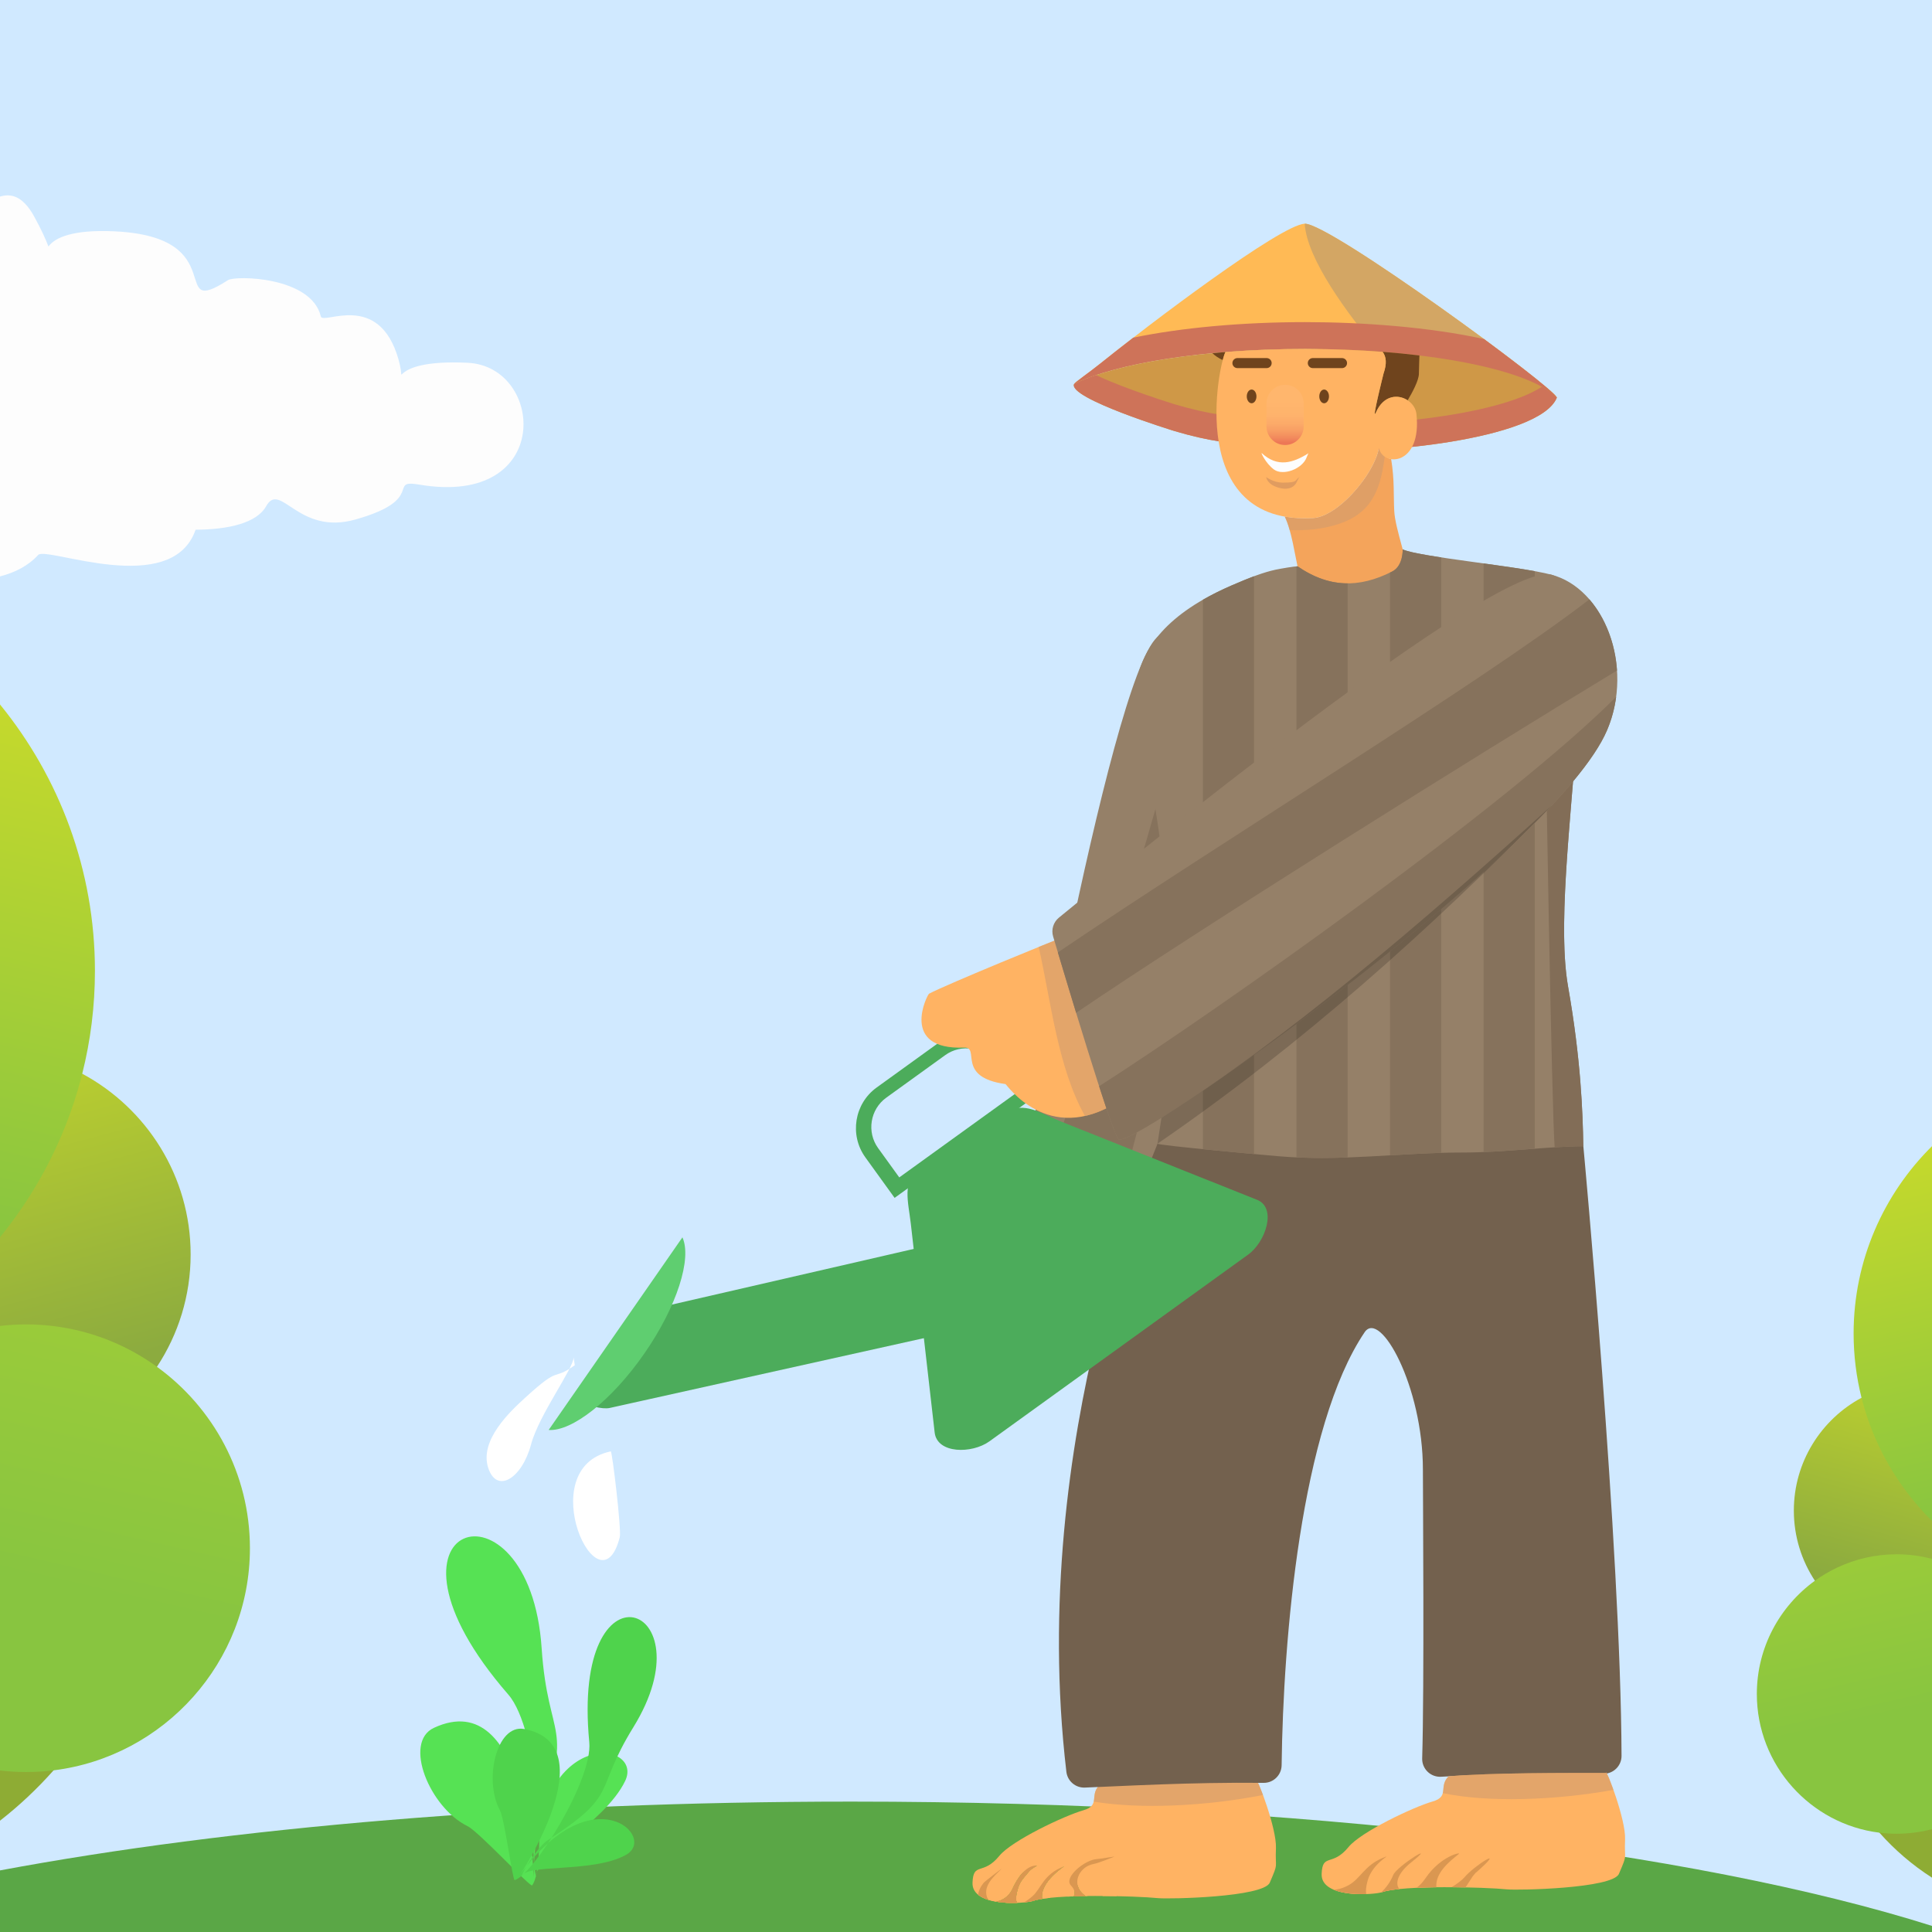 <svg width="440" height="440" viewBox="0 0 440 440" fill="none" xmlns="http://www.w3.org/2000/svg">
<rect x="0" y="0" width="440" height="440" fill="#333333" stroke="none"/>
<g clip-path="url(#clip0)">
<path d="M0 0H440V440H0V0Z" fill="#D0E9FF"/>
<path fill-rule="evenodd" clip-rule="evenodd" d="M4.909 275.204C3.324 273.774 1.687 272.401 -6.02514e-05 271.085V414.651C4.408 411.208 8.494 407.367 12.202 403.183C26.457 387.098 35.135 365.962 35.135 342.866C35.135 333.862 33.815 325.16 31.362 316.934C30.291 313.333 28.995 309.825 27.504 306.423C22.248 294.462 14.495 283.833 4.909 275.204Z" fill="#8EAC34"/>
<path fill-rule="evenodd" clip-rule="evenodd" d="M-0 239.124V332.241C12.401 331.385 23.495 325.641 31.362 316.934C32.963 315.166 34.43 313.276 35.741 311.275C40.594 303.922 43.417 295.122 43.417 285.686C43.417 267.915 33.403 252.413 18.728 244.534C13.077 241.495 6.73 239.588 -0 239.124Z" fill="url(#paint0_linear)"/>
<path fill-rule="evenodd" clip-rule="evenodd" d="M1.088 365.526L0 363.945V366.275L1.088 365.526Z" fill="#AF7A34"/>
<path fill-rule="evenodd" clip-rule="evenodd" d="M21.621 221.108C21.621 198.147 13.51 177.014 1.0612e-08 160.437V281.775C1.727 279.657 3.365 277.465 4.909 275.204C11.2 265.992 15.934 255.644 18.729 244.534C20.619 237.034 21.621 229.183 21.621 221.108Z" fill="url(#paint1_linear)"/>
<path fill-rule="evenodd" clip-rule="evenodd" d="M-1.87557e-06 301.97V403.219C1.951 403.447 3.936 403.565 5.948 403.565C8.063 403.565 10.153 403.435 12.202 403.183C37.343 400.082 56.919 378.555 56.919 352.595C56.919 335.626 48.555 320.552 35.742 311.276C33.163 309.414 30.409 307.784 27.504 306.423C20.949 303.343 13.644 301.624 5.948 301.624C3.936 301.624 1.951 301.742 -1.87557e-06 301.97Z" fill="url(#paint2_linear)"/>
<path fill-rule="evenodd" clip-rule="evenodd" d="M413.71 379.724C413.71 394.142 419.129 407.342 428.026 417.381C431.518 421.32 435.547 424.775 440 427.627V331.821C437.372 333.504 434.891 335.398 432.581 337.476C426.592 342.87 421.752 349.507 418.473 356.974C417.54 359.097 416.737 361.285 416.065 363.534C414.533 368.667 413.71 374.102 413.71 379.724Z" fill="#8EAC34"/>
<path fill-rule="evenodd" clip-rule="evenodd" d="M408.536 344.023C408.536 349.914 410.3 355.406 413.331 360.001C414.15 361.248 415.067 362.43 416.065 363.534C421.406 369.441 429.122 373.165 437.678 373.165C438.46 373.165 439.234 373.132 440 373.071V314.975C439.234 314.914 438.46 314.881 437.678 314.881C432.724 314.881 428.047 316.128 423.952 318.328C414.79 323.249 408.536 332.929 408.536 344.023Z" fill="url(#paint3_linear)"/>
<path fill-rule="evenodd" clip-rule="evenodd" d="M434.969 393.869L440 397.336V387.962L439.348 387.514L434.969 393.869Z" fill="#AF7A34"/>
<path fill-rule="evenodd" clip-rule="evenodd" d="M422.147 303.702C422.147 308.746 422.775 313.643 423.952 318.328C425.696 325.262 428.654 331.723 432.581 337.476C434.765 340.678 437.25 343.66 440 346.378V261.03C428.984 271.932 422.147 287.043 422.147 303.702Z" fill="url(#paint4_linear)"/>
<path fill-rule="evenodd" clip-rule="evenodd" d="M400.107 385.799C400.107 402.005 412.329 415.446 428.026 417.381C429.31 417.54 430.613 417.621 431.933 417.621C434.72 417.621 437.421 417.259 440 416.578V355.019C437.421 354.339 434.72 353.976 431.933 353.976C427.13 353.976 422.563 355.052 418.473 356.974C416.66 357.822 414.94 358.84 413.331 360.002C405.33 365.791 400.107 375.206 400.107 385.799Z" fill="url(#paint5_linear)"/>
<path fill-rule="evenodd" clip-rule="evenodd" d="M193.901 410.304C120.018 410.304 52.254 416.211 4.76837e-06 425.973V440H440V438.615C386.014 421.536 295.77 410.304 193.901 410.304Z" fill="#5AA746"/>
<path fill-rule="evenodd" clip-rule="evenodd" d="M6.31514e-05 44.762V131.267C3.422 130.403 6.502 128.81 8.69 126.386C10.54 124.341 39.119 136.327 44.542 120.642H44.546C52.014 120.601 58.471 119.126 60.614 115.284C63.869 109.458 67.858 122.014 80.948 118.315C97.248 113.712 88.025 109.108 95.513 110.371C126.093 115.541 124.068 83.482 106.529 82.622C86.721 81.653 92.95 89.617 90.774 81.913C86.309 66.106 73.545 74.083 73.069 72.07C70.913 62.944 53.615 62.72 51.932 63.796C38.032 72.706 53.183 54.01 26.225 52.69C16.573 52.217 12.507 54.108 11.033 56.141C10.413 54.478 9.399 52.266 7.818 49.37C4.966 44.134 2.086 44.167 6.31514e-05 44.762Z" fill="#FDFDFD"/>
<path fill-rule="evenodd" clip-rule="evenodd" d="M254.247 431.836C253.216 431.815 252.157 431.799 251.086 431.795C252.349 431.045 253.583 430.068 254.031 429.518C256.121 426.971 264.004 421.96 256.72 428.405C256.651 428.405 256.496 428.568 256.288 428.833C255.974 429.175 255.71 429.546 255.506 429.917C255.07 430.552 254.601 431.273 254.247 431.836ZM247.61 431.807C247.358 428.532 250.527 426.006 252.74 424.217C253.33 423.74 248.584 424.673 245.17 429.713C244.498 430.703 243.789 431.432 243.096 431.933C244.534 431.868 246.058 431.828 247.61 431.807ZM239.185 432.211C237.499 432.386 236.113 432.618 235.209 432.932C235.156 432.952 235.091 432.968 235.017 432.989C236.089 432.023 237.152 430.589 237.784 429.029C238.619 426.963 248.352 420.99 241.837 426.181C238.594 428.76 238.22 431.127 239.185 432.211ZM231.656 433.364C231.493 432.736 231.559 431.742 231.958 430.292C233.143 425.989 238.195 423.977 235.437 425.109C231.237 426.833 230.349 429.848 227.615 431.343C226.364 432.027 225.219 432.333 224.221 432.365C226.344 433.258 229.31 433.445 231.656 433.364Z" fill="#FFB363"/>
<path fill-rule="evenodd" clip-rule="evenodd" d="M122.157 427.574C120.751 423.859 137.732 415.307 142.377 405.599C146.785 396.383 121.554 392.635 121.554 427.574C121.554 427.77 120.226 383.566 98.833 393.499C91.715 396.803 97.875 411.689 106.496 415.902C109.002 417.128 120.796 429.852 121.179 429.379C124.536 425.183 122.723 393.926 115.765 385.929C81.106 346.076 120.649 334.677 123.359 375.389C124.785 396.774 131.108 392.537 122.234 414.92C121.012 417.992 121.509 425.859 122.157 427.574Z" fill="#56E254"/>
<path fill-rule="evenodd" clip-rule="evenodd" d="M118.718 427.448C119.546 424.315 134.872 426.682 142.556 422.437C149.848 418.407 134.872 403.965 118.319 427.163C118.226 427.293 138.286 397.312 119.374 393.771C113.084 392.594 110.122 405.395 113.85 412.276C114.934 414.276 116.738 428.315 117.215 428.181C121.432 426.987 135.035 405.374 134.204 396.766C130.069 353.886 161.728 365.049 144.243 393.364C135.06 408.238 141.264 408.422 124.768 419.08C122.499 420.542 119.101 426.001 118.718 427.448Z" fill="#4FD34C"/>
<path fill-rule="evenodd" clip-rule="evenodd" d="M286.244 405.721C286.318 404.857 290.779 416.411 290.587 420.876C290.371 425.887 291.251 423.928 289.186 428.751C287.756 432.096 266.175 432.536 263.735 432.288C258.752 431.778 240.052 431.261 235.208 432.931C233.42 433.547 221.242 434.414 221.483 428.751C221.686 423.94 223.878 427.224 227.602 422.649C230.397 419.21 242.334 413.543 246.726 412.28C250.71 411.135 248.021 408.862 250.4 406.544C260.154 405.709 277.383 405.778 286.24 405.778V405.721H286.244Z" fill="#FFB363"/>
<path opacity="0.6" fill-rule="evenodd" clip-rule="evenodd" d="M249.089 410.308C259.681 412.06 274.658 411.359 287.638 408.801C286.88 406.747 286.269 405.407 286.24 405.721V405.778C277.383 405.778 260.158 405.709 250.401 406.544C249.028 407.884 249.341 409.208 249.089 410.308Z" fill="#D09C6F"/>
<path fill-rule="evenodd" clip-rule="evenodd" d="M245.418 429.354C245.614 430.239 246.184 431.102 247.231 431.811C246.315 431.823 245.41 431.848 244.53 431.876C244.791 431.485 244.852 431.013 244.616 430.459C244.803 430.23 244.987 429.982 245.166 429.713C245.251 429.591 245.337 429.473 245.418 429.354ZM224.873 432.308C224.897 432.369 224.926 432.43 224.954 432.491C224.987 432.557 225.024 432.618 225.068 432.671C224.775 432.581 224.494 432.479 224.225 432.365C224.433 432.357 224.649 432.341 224.873 432.308ZM226.873 433.09C228.197 432.87 229.815 431.901 230.552 430.251C231.053 429.134 231.827 427.713 232.813 426.613C233.534 426.059 234.378 425.545 235.437 425.109C235.702 424.999 235.897 424.922 236.028 424.869C236.407 424.906 235.099 425.325 234.329 426.25C233.339 427.448 232.377 428.34 231.888 429.909C231.338 431.681 231.245 432.866 231.652 433.335L231.66 433.363C230.185 433.416 228.47 433.359 226.873 433.09ZM242.265 425.077C240.55 426.209 238.179 428.051 237.784 429.029C237.152 430.593 236.089 432.027 235.017 432.989C235.091 432.968 235.156 432.952 235.209 432.931C235.755 432.74 236.484 432.581 237.344 432.447C236.716 428.584 242.506 424.987 242.318 425.056L242.265 425.077Z" fill="#FFB363"/>
<path fill-rule="evenodd" clip-rule="evenodd" d="M247.231 431.811C246.314 431.823 245.41 431.848 244.53 431.876C244.941 431.253 244.852 430.426 243.874 429.383C242.171 427.562 247.088 423.537 249.785 423.39C250.694 423.341 252.763 422.934 253.835 422.816C253.774 422.824 250.323 424.278 249.032 424.51C245.675 425.121 243.642 429.383 247.231 431.811ZM237.343 432.447C236.716 428.584 242.505 424.987 242.318 425.056C237.571 426.824 237.095 430.19 235.094 431.889C234.316 432.549 233.664 433.005 233.139 433.27C234.112 433.18 234.858 433.05 235.208 432.931C235.754 432.744 236.483 432.581 237.343 432.447ZM231.676 433.363C230.201 433.416 228.478 433.359 226.873 433.09C228.197 432.87 229.814 431.901 230.552 430.251C231.493 428.149 233.399 424.971 235.885 424.869C236.638 424.836 235.163 425.244 234.328 426.254C233.338 427.452 232.377 428.344 231.888 429.913C231.322 431.717 231.236 432.915 231.676 433.363ZM225.064 432.671C225.019 432.614 224.982 432.557 224.954 432.491C223.597 429.611 226.343 427.366 228.148 425.557C228.229 425.476 224.278 428.495 224.098 428.711C223.279 429.709 222.835 430.67 222.778 431.53C223.389 432.023 224.18 432.394 225.064 432.671Z" fill="#FFB363"/>
<path fill-rule="evenodd" clip-rule="evenodd" d="M224.22 432.365C224.432 432.357 224.648 432.341 224.872 432.308C224.896 432.369 224.925 432.43 224.953 432.491C224.986 432.557 225.023 432.618 225.067 432.671C224.774 432.577 224.489 432.475 224.22 432.365ZM232.812 426.613C233.533 426.059 234.377 425.545 235.436 425.109C235.701 424.999 235.896 424.922 236.027 424.869C236.406 424.906 235.098 425.325 234.328 426.25C233.338 427.448 232.376 428.34 231.887 429.909C231.337 431.681 231.244 432.866 231.651 433.335L231.659 433.363C230.189 433.416 228.473 433.359 226.872 433.09C228.196 432.87 229.814 431.901 230.551 430.251C231.052 429.134 231.822 427.713 232.812 426.613ZM245.418 429.354C245.613 430.239 246.183 431.102 247.23 431.811C246.314 431.823 245.409 431.848 244.529 431.876C244.79 431.485 244.851 431.013 244.615 430.459C244.802 430.23 244.986 429.982 245.165 429.713C245.25 429.591 245.336 429.473 245.418 429.354ZM242.264 425.077C240.549 426.209 238.178 428.051 237.783 429.029C237.151 430.593 236.088 432.027 235.016 432.989C235.09 432.968 235.155 432.952 235.208 432.931C235.754 432.74 236.483 432.581 237.343 432.447C236.715 428.584 242.505 424.987 242.317 425.06L242.264 425.077Z" fill="#00FF00"/>
<path fill-rule="evenodd" clip-rule="evenodd" d="M297.138 50.95C302.773 50.718 354.163 88.391 354.562 90.563C354.562 90.563 325.087 79.473 297.273 79.473C274.25 79.473 254.316 82.716 244.628 87.438C244.823 87.039 248.034 84.847 250.564 82.81C261.555 73.969 291.63 51.179 297.138 50.95Z" fill="#FFBA55"/>
<path fill-rule="evenodd" clip-rule="evenodd" d="M297.135 50.95C297.644 58.923 306.607 71.223 314.617 80.72C335.887 83.592 354.192 90.424 354.555 90.559C354.102 88.35 302.765 50.718 297.135 50.95Z" fill="#D3A664"/>
<path fill-rule="evenodd" clip-rule="evenodd" d="M244.624 87.438C254.312 82.716 274.247 79.473 297.269 79.473C324.863 79.473 354.098 90.391 354.555 90.558C354.388 89.74 347.217 84.048 337.973 77.216C325.527 74.474 310.237 73.362 297.269 73.362C282.725 73.362 268.991 74.649 258.085 76.902C258.081 76.902 258.081 76.902 258.081 76.902C255.127 79.184 252.536 81.221 250.56 82.81C248.03 84.847 244.819 87.043 244.624 87.438Z" fill="#CE7359"/>
<path fill-rule="evenodd" clip-rule="evenodd" d="M354.559 90.563C350.619 100.332 311.667 103.592 302.683 102.32C289.243 100.418 283.385 102.903 267.487 98.169C267.39 98.14 243.059 90.656 244.628 87.442C254.312 82.72 274.246 79.477 297.273 79.477C325.083 79.477 348.39 84.207 354.559 90.563Z" fill="#CF9847"/>
<path fill-rule="evenodd" clip-rule="evenodd" d="M267.483 98.169C283.385 102.903 289.239 100.418 302.683 102.32C311.667 103.591 350.619 100.332 354.559 90.562C353.727 89.703 352.583 88.876 351.157 88.085C340.552 95.028 310.44 97.305 302.683 96.209C289.239 94.307 283.385 96.792 267.483 92.058C267.422 92.037 256.353 88.635 249.619 85.429C247.74 86.061 246.07 86.733 244.624 87.438C243.055 90.656 267.39 98.14 267.483 98.169Z" fill="#CE7359"/>
<path fill-rule="evenodd" clip-rule="evenodd" d="M320.585 91.17C321.689 89.312 323.135 86.607 323.144 85.112C323.152 83.645 323.245 82.26 323.262 80.952C320.577 80.626 317.778 80.353 314.881 80.129C315.717 81.213 315.892 82.785 315.089 85.083C315.081 85.116 313.146 92.824 313.089 94.136L313.264 94.14C313.292 94.083 313.325 94.013 313.366 93.924C315.105 89.943 318.434 89.748 320.585 91.17ZM279.091 80.178C278.092 80.259 277.102 80.341 276.125 80.434C276.736 81.046 277.538 81.559 278.471 82.011C278.708 81.107 278.928 80.467 279.091 80.178Z" fill="#6F441D"/>
<path fill-rule="evenodd" clip-rule="evenodd" d="M292.596 117.659C294.169 120.841 294.845 126.235 295.819 130.391C297.925 138.254 321.212 140.776 320.964 132.517C320.842 128.443 317.733 120.483 317.529 116.36C317.346 112.701 317.603 109.299 316.829 104.577C314.902 104.288 314.185 100.01 314.185 100.01C314.796 105.938 305.287 117.655 299.033 118.001C296.646 118.132 294.511 118.001 292.596 117.659Z" fill="#F4A45B"/>
<path opacity="0.6" fill-rule="evenodd" clip-rule="evenodd" d="M292.596 117.659C293.028 118.531 293.39 119.574 293.708 120.711C297.118 120.87 301.457 120.613 305.62 119.061C312.775 116.396 314.522 110.904 315.427 103.486C314.543 102.129 314.184 100.006 314.184 100.006C314.795 105.934 305.286 117.651 299.029 117.997C296.645 118.132 294.51 118.002 292.596 117.659Z" fill="#D09C6F"/>
<path fill-rule="evenodd" clip-rule="evenodd" d="M299.029 117.997C304.631 117.688 312.832 108.273 314.054 102.047C314.963 106.398 323.873 106.093 322.581 94.262C322.17 90.497 315.977 87.947 313.366 93.928C312.201 96.588 315.077 85.124 315.089 85.083C315.892 82.789 315.712 81.213 314.881 80.133C309.32 79.705 303.405 79.473 297.269 79.473C290.922 79.473 284.815 79.721 279.086 80.178C277.498 83.05 269.993 119.615 299.029 117.997Z" fill="#FFB363"/>
<path fill-rule="evenodd" clip-rule="evenodd" d="M301.563 91.842C300.956 91.842 300.459 91.137 300.459 90.278C300.459 89.414 300.956 88.713 301.563 88.713C302.17 88.713 302.667 89.418 302.667 90.278C302.667 91.141 302.17 91.842 301.563 91.842Z" fill="#6F441D"/>
<path fill-rule="evenodd" clip-rule="evenodd" d="M285.046 91.842C284.439 91.842 283.942 91.137 283.942 90.278C283.942 89.414 284.439 88.713 285.046 88.713C285.653 88.713 286.15 89.418 286.15 90.278C286.15 91.141 285.657 91.842 285.046 91.842Z" fill="#6F441D"/>
<path fill-rule="evenodd" clip-rule="evenodd" d="M296.038 108.631C294.734 109.214 295.948 109.919 292.233 109.919C289.931 109.919 288.448 108.647 288.358 108.656C288.697 110.2 290.347 110.904 291.711 111.198C292.925 111.454 294.335 111.304 295.105 110.163C295.46 109.646 295.675 108.794 296.038 108.631Z" fill="#E09C60"/>
<path fill-rule="evenodd" clip-rule="evenodd" d="M297.998 103.229C294.454 105.437 290.97 106.533 287.357 103.196C287.059 102.919 288.22 105.514 290.139 106.928C292.213 108.452 296.67 106.794 297.607 104.093C297.729 103.734 297.961 103.253 297.998 103.229Z" fill="#FDFDFD"/>
<path fill-rule="evenodd" clip-rule="evenodd" d="M305.637 81.547H298.984C298.353 81.547 297.84 82.064 297.84 82.691C297.84 83.323 298.357 83.836 298.984 83.836H305.637C306.269 83.836 306.782 83.319 306.782 82.691C306.782 82.06 306.269 81.547 305.637 81.547Z" fill="#6F441D"/>
<path fill-rule="evenodd" clip-rule="evenodd" d="M288.468 81.547H281.815C281.184 81.547 280.671 82.064 280.671 82.691C280.671 83.323 281.188 83.836 281.815 83.836H288.468C289.1 83.836 289.613 83.319 289.613 82.691C289.617 82.06 289.1 81.547 288.468 81.547Z" fill="#6F441D"/>
<path fill-rule="evenodd" clip-rule="evenodd" d="M292.669 87.633C290.343 87.633 288.436 89.536 288.436 91.866V97.118C288.436 99.444 290.339 101.351 292.669 101.351C294.996 101.351 296.902 99.448 296.902 97.118V91.866C296.902 89.54 294.996 87.633 292.669 87.633Z" fill="url(#paint6_linear)"/>
<path fill-rule="evenodd" clip-rule="evenodd" d="M296.829 162.511C306.203 190.919 278.777 306.88 274.87 305.959C271.378 305.136 230.951 279.71 230.951 279.71C230.951 279.71 252.438 155.247 263.519 145.143C271.191 138.148 291.814 147.319 296.829 162.511Z" fill="#958068"/>
<path fill-rule="evenodd" clip-rule="evenodd" d="M293.651 156.172C294.971 158.099 296.051 160.189 296.792 162.409C296.805 162.442 296.813 162.474 296.825 162.507C296.91 162.767 296.996 163.036 297.073 163.313C297.151 163.578 297.228 163.851 297.297 164.132C297.342 164.307 297.387 164.483 297.428 164.666C297.46 164.8 297.489 164.935 297.522 165.069C297.587 165.379 297.652 165.693 297.717 166.014C297.778 166.336 297.839 166.666 297.896 167.004C297.982 167.51 298.059 168.031 298.133 168.569C298.157 168.748 298.177 168.927 298.202 169.111C298.239 169.392 298.271 169.673 298.304 169.962C298.332 170.235 298.361 170.512 298.389 170.797C298.422 171.144 298.455 171.494 298.483 171.849C298.491 171.963 298.499 172.081 298.512 172.199C298.524 172.39 298.54 172.586 298.552 172.782C301.213 211.864 278.406 306.79 274.87 305.955C273.798 305.702 269.227 303.119 263.413 299.664C272.853 265.487 290.612 191.041 293.651 156.172ZM273.945 143.416C274.385 143.497 274.898 143.481 275.46 143.387C279.962 144.507 284.774 147.062 288.787 150.663C278.618 184.173 259.258 255.44 250.177 291.651C244.176 287.964 238.46 284.407 234.842 282.146C246.168 240.053 266.974 174.786 273.945 143.416Z" fill="#86725C"/>
<path fill-rule="evenodd" clip-rule="evenodd" d="M263.613 260.468C263.821 260.508 233.832 326.973 242.86 403.517C243.109 405.627 244.938 407.191 247.06 407.11C255.205 406.8 271.195 405.851 287.773 406.034C290.017 406.059 291.855 404.258 291.883 402.013C292.23 373.328 296.255 324.932 310.783 303.408C314.336 298.145 324.056 315.794 324.056 334.673C324.056 340.426 324.386 384.303 323.893 400.453C323.82 402.844 325.816 404.784 328.208 404.641C339.196 403.985 354.791 403.957 365.221 403.961C367.474 403.961 369.303 402.131 369.295 399.878C369.14 352.68 360.597 261.042 360.597 261.042C352.954 251.843 266.93 254.577 263.613 260.468Z" fill="#73614E"/>
<path fill-rule="evenodd" clip-rule="evenodd" d="M360.592 261.042C352.415 261.079 342.641 262.476 333.263 262.476C318.633 262.476 305.832 264.562 291.161 263.324C289.552 263.189 263.543 260.855 263.613 260.464C268.269 232.96 266.35 196.749 261.523 176.253C258.834 164.837 250.755 146.227 280.471 133.336C284.916 131.409 287.817 130.326 290.493 129.747C291.642 129.498 294.791 128.969 295.508 128.969C302.52 133.793 309.385 134.066 317.085 130.142C319.607 128.859 319.456 125.123 319.456 125.123C323.432 126.895 345.921 128.916 353.34 130.888C367.827 134.734 352.501 198.444 357.117 224.673C360.046 241.316 360.457 253.249 360.592 261.042Z" fill="#958068"/>
<path fill-rule="evenodd" clip-rule="evenodd" d="M229.105 253.383L209.444 266.184C205.325 268.864 206.869 273.778 207.427 278.663L212.862 326.236C213.42 331.12 221.356 331.129 225.341 328.252L284.264 285.723C288.248 282.847 290.848 275.065 286.281 273.244L241.58 255.4C237.017 253.575 233.224 250.702 229.105 253.383Z" fill="#4CAC5B"/>
<path fill-rule="evenodd" clip-rule="evenodd" d="M236.324 249.289L203.74 272.808L197.075 263.576C193.412 258.5 194.565 251.346 199.645 247.679L213.766 237.486C218.842 233.823 225.996 234.976 229.663 240.057L236.324 249.289ZM231.57 248.828L226.754 242.155C224.106 238.484 218.936 237.649 215.265 240.301L201.841 249.989C198.171 252.637 197.335 257.807 199.988 261.478L204.803 268.148L231.57 248.828Z" fill="#4CAC5B"/>
<path fill-rule="evenodd" clip-rule="evenodd" d="M209.965 284.004L145.981 298.732C144.372 299.102 145.945 300.549 144.963 302.048L134.032 318.686C133.046 320.186 137.255 321.013 138.864 320.654L222.933 301.971C224.546 301.612 225.002 300.109 223.951 298.654L214.797 285.972C213.75 284.517 211.574 283.633 209.965 284.004Z" fill="#4CAC5B"/>
<path fill-rule="evenodd" clip-rule="evenodd" d="M146.731 308.273C154.187 297.538 157.617 286.615 155.417 281.796L124.955 325.665C130.243 326.04 139.276 319.008 146.731 308.273Z" fill="#5FCE70"/>
<path fill-rule="evenodd" clip-rule="evenodd" d="M241.556 213.693C241.372 213.62 215.498 224.221 211.579 226.315C211.179 226.531 204.775 239.165 219.576 238.582C223.344 238.435 217.596 245.312 228.995 246.893C229.236 246.926 238.602 260.973 254.47 251C270.51 240.92 242.423 214.048 241.556 213.693Z" fill="#FFB363"/>
<path opacity="0.6" fill-rule="evenodd" clip-rule="evenodd" d="M236.557 215.657C239.36 228.046 240.871 243.063 247.096 254.157C249.366 253.656 251.83 252.658 254.47 251C270.506 240.92 242.419 214.044 241.556 213.689C241.507 213.669 239.506 214.459 236.557 215.657Z" fill="#D09C6F"/>
<path fill-rule="evenodd" clip-rule="evenodd" d="M351.886 158.787C351.886 165.363 353.413 253.55 354.065 261.287C356.322 261.148 358.51 261.05 360.592 261.042C360.457 253.248 360.046 241.315 357.117 224.673C354.342 208.906 358.771 179.597 359.602 157.887C355.177 158.571 351.886 159.365 351.886 158.787Z" fill="#826D57"/>
<path fill-rule="evenodd" clip-rule="evenodd" d="M295.505 128.973C299.302 131.584 303.05 132.864 306.916 132.864V263.605C303.099 263.739 299.241 263.772 295.265 263.589V128.985C295.362 128.977 295.444 128.973 295.505 128.973ZM317.081 130.146C319.603 128.863 319.452 125.127 319.452 125.127C320.764 125.71 324.093 126.321 328.224 126.948V262.554C324.26 262.668 320.402 262.896 316.576 263.116V130.395C316.743 130.317 316.914 130.232 317.081 130.146ZM349.531 130.081V261.609C345.73 261.894 341.803 262.216 337.883 262.375V128.317C342.104 128.9 346.28 129.49 349.531 130.081ZM280.468 133.34C282.452 132.481 284.122 131.788 285.605 131.234V262.827C282.256 262.517 277.901 262.11 273.957 261.715V136.583C275.892 135.471 278.056 134.387 280.468 133.34Z" fill="#86725C"/>
<path fill-rule="evenodd" clip-rule="evenodd" d="M333.761 429.835C332.73 429.815 331.667 429.799 330.595 429.795C331.858 429.045 333.093 428.067 333.541 427.517C335.631 424.971 343.51 419.96 336.23 426.405C336.16 426.405 336.006 426.568 335.798 426.833C335.48 427.175 335.219 427.546 335.016 427.916C334.584 428.552 334.115 429.273 333.761 429.835ZM327.124 429.807C326.867 426.527 330.037 424.005 332.253 422.217C332.844 421.74 328.098 422.673 324.684 427.713C324.011 428.703 323.303 429.432 322.614 429.933C324.048 429.868 325.572 429.827 327.124 429.807ZM318.699 430.21C317.012 430.385 315.627 430.618 314.723 430.931C314.666 430.952 314.604 430.968 314.531 430.988C315.603 430.023 316.666 428.589 317.297 427.028C318.133 424.963 327.866 418.986 321.351 424.18C318.108 426.759 317.733 429.126 318.699 430.21ZM311.17 431.363C311.007 430.736 311.072 429.742 311.467 428.291C312.653 423.989 317.705 421.976 314.947 423.109C310.746 424.832 309.858 427.847 307.124 429.342C305.874 430.027 304.729 430.332 303.731 430.365C305.861 431.257 308.823 431.445 311.17 431.363Z" fill="#FFB363"/>
<path fill-rule="evenodd" clip-rule="evenodd" d="M365.758 403.724C365.831 402.861 370.292 414.415 370.101 418.88C369.885 423.891 370.765 421.931 368.699 426.755C367.269 430.1 345.689 430.54 343.249 430.291C338.266 429.782 319.566 429.265 314.722 430.935C312.933 431.554 300.756 432.418 300.996 426.755C301.2 421.944 303.392 425.227 307.116 420.652C309.91 417.214 321.843 411.547 326.239 410.284C330.224 409.139 327.535 406.865 329.914 404.547C339.672 403.712 356.897 403.781 365.754 403.781V403.724H365.758Z" fill="#FFB363"/>
<path opacity="0.6" fill-rule="evenodd" clip-rule="evenodd" d="M328.586 408.369C338.75 410.52 353.983 410.064 367.448 407.631C366.564 405.126 365.782 403.362 365.753 403.72V403.777C356.896 403.777 339.671 403.708 329.914 404.543C328.512 405.912 328.867 407.261 328.586 408.369Z" fill="#D09C6F"/>
<path fill-rule="evenodd" clip-rule="evenodd" d="M303.734 430.365C304.732 430.336 305.877 430.027 307.127 429.342C309.861 427.847 310.749 424.832 314.95 423.109C317.708 421.976 312.656 423.989 311.47 428.291C311.071 429.742 311.006 430.736 311.173 431.363C308.822 431.445 305.86 431.257 303.734 430.365ZM314.53 430.988C314.603 430.968 314.668 430.947 314.721 430.931C315.622 430.622 317.007 430.385 318.698 430.21C317.736 429.126 318.111 426.759 321.35 424.176C327.868 418.986 318.131 424.959 317.296 427.024C316.665 428.593 315.601 430.027 314.53 430.988ZM322.609 429.933C323.301 429.432 324.006 428.703 324.678 427.713C328.097 422.673 332.839 421.74 332.248 422.217C330.032 424.001 326.862 426.527 327.119 429.807C325.571 429.827 324.047 429.868 322.609 429.933ZM330.594 429.794C331.666 429.803 332.725 429.815 333.76 429.835C334.118 429.273 334.583 428.552 335.018 427.916C335.222 427.546 335.483 427.175 335.801 426.833C336.008 426.572 336.163 426.409 336.233 426.405C343.513 419.96 335.634 424.971 333.544 427.517C333.091 428.067 331.857 429.045 330.594 429.794Z" fill="#DA9751"/>
<path fill-rule="evenodd" clip-rule="evenodd" d="M245.418 429.354C245.614 430.239 246.184 431.102 247.231 431.811C246.315 431.823 245.41 431.848 244.53 431.876C244.791 431.485 244.852 431.013 244.616 430.459C244.803 430.23 244.987 429.982 245.166 429.713C245.251 429.591 245.337 429.473 245.418 429.354ZM224.873 432.308C224.897 432.369 224.926 432.43 224.954 432.491C224.987 432.557 225.024 432.618 225.068 432.671C224.775 432.581 224.494 432.479 224.225 432.365C224.433 432.357 224.649 432.341 224.873 432.308ZM226.873 433.09C228.197 432.87 229.815 431.901 230.552 430.251C231.053 429.134 231.827 427.713 232.813 426.613C233.534 426.059 234.378 425.545 235.437 425.109C235.702 424.999 235.897 424.922 236.028 424.869C236.407 424.906 235.099 425.325 234.329 426.25C233.339 427.448 232.377 428.34 231.888 429.909C231.338 431.681 231.245 432.866 231.652 433.335L231.66 433.363C230.185 433.416 228.47 433.359 226.873 433.09ZM242.265 425.077C240.55 426.209 238.179 428.051 237.784 429.029C237.152 430.593 236.089 432.027 235.017 432.989C235.091 432.968 235.156 432.952 235.209 432.931C235.755 432.74 236.484 432.581 237.344 432.447C236.716 428.584 242.506 424.987 242.318 425.056L242.265 425.077Z" fill="#DA9751"/>
<path fill-rule="evenodd" clip-rule="evenodd" d="M253.839 422.82C253.778 422.828 250.327 424.282 249.036 424.514C245.674 425.126 243.641 429.383 247.235 431.811C246.318 431.823 245.414 431.848 244.534 431.876C244.945 431.253 244.856 430.426 243.878 429.383C242.175 427.562 247.092 423.537 249.789 423.39C250.694 423.341 252.767 422.934 253.839 422.82ZM222.778 431.53C222.835 430.67 223.275 429.705 224.098 428.711C224.273 428.495 228.229 425.476 228.148 425.557C226.343 427.362 223.597 429.611 224.954 432.491C224.982 432.557 225.023 432.618 225.064 432.671C224.18 432.394 223.389 432.023 222.778 431.53ZM226.873 433.09C228.478 433.359 230.201 433.416 231.676 433.363C231.24 432.915 231.326 431.717 231.888 429.913C232.377 428.344 233.338 427.452 234.328 426.254C235.163 425.248 236.638 424.84 235.884 424.869C233.399 424.971 231.493 428.153 230.551 430.251C229.814 431.901 228.197 432.87 226.873 433.09ZM233.139 433.27C234.112 433.18 234.858 433.05 235.208 432.931C235.754 432.74 236.483 432.581 237.343 432.447C236.716 428.584 242.505 424.987 242.317 425.056C237.571 426.824 237.094 430.19 235.094 431.889C234.316 432.549 233.664 433.005 233.139 433.27Z" fill="#DA9751"/>
<path fill-rule="evenodd" clip-rule="evenodd" d="M245.418 429.354C245.614 430.239 246.184 431.102 247.231 431.811C246.315 431.823 245.41 431.848 244.53 431.876C244.791 431.485 244.852 431.013 244.616 430.459C244.803 430.23 244.987 429.982 245.166 429.713C245.251 429.591 245.337 429.473 245.418 429.354ZM224.873 432.308C224.897 432.369 224.926 432.43 224.954 432.491C224.987 432.557 225.024 432.618 225.068 432.671C224.775 432.581 224.494 432.479 224.225 432.365C224.433 432.357 224.649 432.341 224.873 432.308ZM226.873 433.09C228.197 432.87 229.815 431.901 230.552 430.251C231.053 429.134 231.827 427.713 232.813 426.613C233.534 426.059 234.378 425.545 235.437 425.109C235.702 424.999 235.897 424.922 236.028 424.869C236.407 424.906 235.099 425.325 234.329 426.25C233.339 427.448 232.377 428.34 231.888 429.909C231.338 431.681 231.245 432.866 231.652 433.335L231.66 433.363C230.185 433.416 228.47 433.359 226.873 433.09ZM242.265 425.077C240.55 426.209 238.179 428.051 237.784 429.029C237.152 430.593 236.089 432.027 235.017 432.989C235.091 432.968 235.156 432.952 235.209 432.931C235.755 432.74 236.484 432.581 237.344 432.447C236.716 428.584 242.506 424.987 242.318 425.06L242.265 425.077Z" fill="#DA9751"/>
<path fill-rule="evenodd" clip-rule="evenodd" d="M365.986 166.328C354.237 193.84 256.993 262.709 254.674 259.433C252.898 256.928 242.737 223.011 239.845 213.29C239.376 211.722 239.894 210.027 241.161 208.984C255.624 197.096 340.845 127.629 353.34 130.888C365.229 133.988 372.269 151.617 365.986 166.328Z" fill="#958068"/>
<path fill-rule="evenodd" clip-rule="evenodd" d="M361.973 136.502C365.55 140.633 367.856 146.463 368.264 152.704C335.61 172.472 273.44 211.383 245.08 230.666C243.495 225.471 242.012 220.558 240.92 216.904C277.893 191.816 337.688 155.251 361.973 136.502ZM368.068 158.701C367.73 161.272 367.05 163.843 365.986 166.328C354.864 192.374 267.137 255.465 255.827 259.356C255.648 259.417 255.485 259.461 255.347 259.494C255.277 259.51 255.212 259.523 255.155 259.531C254.907 259.563 254.744 259.531 254.67 259.429C254.043 258.541 252.356 253.701 250.311 247.386C277.811 229.77 343.473 183.35 368.068 158.701Z" fill="#86725C"/>
<path opacity="0.17" fill-rule="evenodd" clip-rule="evenodd" d="M263.613 260.468C296.397 237.971 325.75 211.611 353.454 183.403C322.988 210.927 292.824 236.716 264.509 254.593C264.212 256.553 263.91 258.508 263.613 260.468Z" fill="black"/>
<path fill-rule="evenodd" clip-rule="evenodd" d="M130.896 310.929C125.518 314.714 127.942 310.705 119.696 318.238C116.217 321.416 109.103 328.004 111.201 334.343C113.149 340.23 118.853 336.767 120.943 328.961C122.756 322.194 130.639 311.622 130.639 309.133L130.896 310.929Z" fill="white"/>
<path fill-rule="evenodd" clip-rule="evenodd" d="M139.101 330.542C120.931 334.343 136.576 367.999 141.151 350.073C141.562 348.472 139.423 330.472 139.101 330.542Z" fill="white"/>
</g>
<defs>
<linearGradient id="paint0_linear" x1="23.075" y1="310.962" x2="-1.667" y2="218.974" gradientUnits="userSpaceOnUse">
<stop stop-color="#8CAB3F"/>
<stop offset="1" stop-color="#CBDB2A"/>
</linearGradient>
<linearGradient id="paint1_linear" x1="-8.786" y1="281.38" x2="20.853" y2="152.619" gradientUnits="userSpaceOnUse">
<stop stop-color="#88C540"/>
<stop offset="1" stop-color="#CBDB2A"/>
</linearGradient>
<linearGradient id="paint2_linear" x1="20.933" y1="362.877" x2="69.041" y2="153.879" gradientUnits="userSpaceOnUse">
<stop stop-color="#88C540"/>
<stop offset="1" stop-color="#CBDB2A"/>
</linearGradient>
<linearGradient id="paint3_linear" x1="423.313" y1="360.17" x2="439.063" y2="301.611" gradientUnits="userSpaceOnUse">
<stop stop-color="#8CAB3F"/>
<stop offset="1" stop-color="#CBDB2A"/>
</linearGradient>
<linearGradient id="paint4_linear" x1="445.018" y1="346.367" x2="424.17" y2="255.799" gradientUnits="userSpaceOnUse">
<stop stop-color="#88C540"/>
<stop offset="1" stop-color="#CBDB2A"/>
</linearGradient>
<linearGradient id="paint5_linear" x1="424.575" y1="391.868" x2="394.451" y2="261.002" gradientUnits="userSpaceOnUse">
<stop stop-color="#88C540"/>
<stop offset="1" stop-color="#CBDB2A"/>
</linearGradient>
<linearGradient id="paint6_linear" x1="292.668" y1="91.236" x2="292.668" y2="100.797" gradientUnits="userSpaceOnUse">
<stop stop-color="#FFB66D"/>
<stop offset="0.334" stop-color="#FEB36C"/>
<stop offset="0.553" stop-color="#FCAA69"/>
<stop offset="0.739" stop-color="#F79C63"/>
<stop offset="0.906" stop-color="#F1875C"/>
<stop offset="1" stop-color="#ED7756"/>
</linearGradient>
<clipPath id="clip0">
<rect width="440" height="440" fill="white" transform="matrix(-1 0 0 1 440 0)"/>
</clipPath>
</defs>
</svg>
